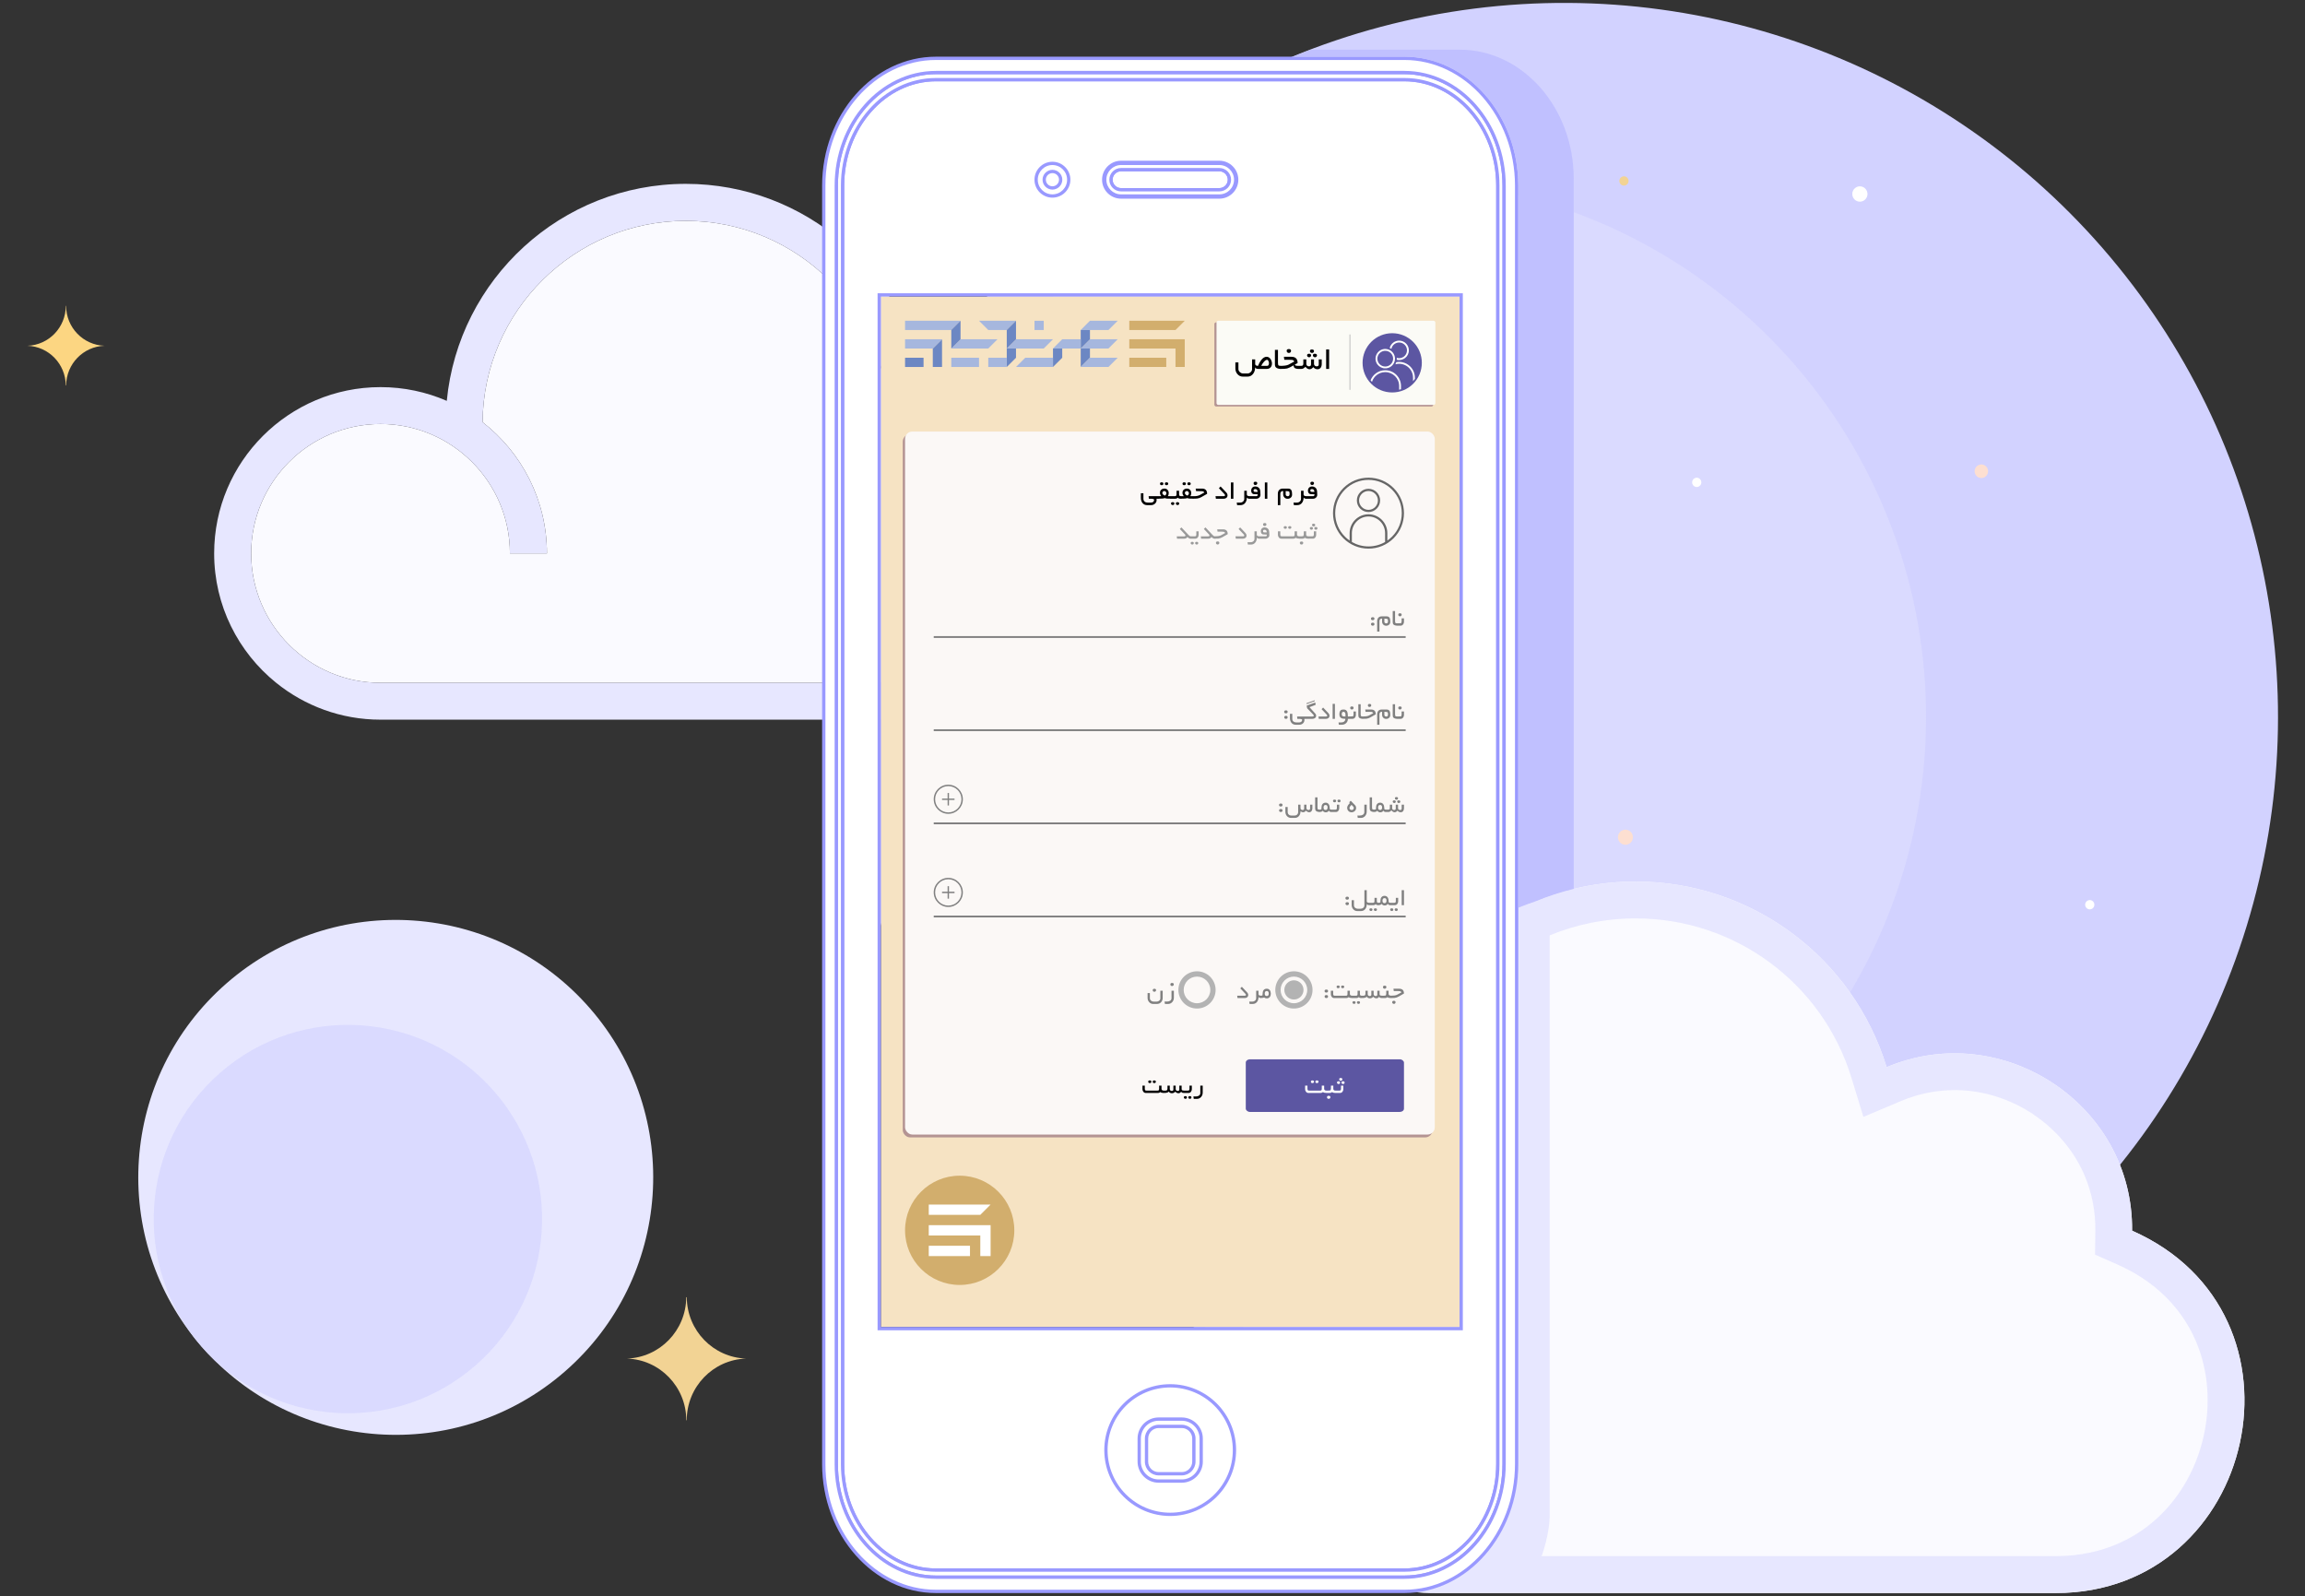 <?xml version="1.0" encoding="UTF-8"?>
<!DOCTYPE svg PUBLIC "-//W3C//DTD SVG 1.1//EN" "http://www.w3.org/Graphics/SVG/1.1/DTD/svg11.dtd">
<!-- Creator: CorelDRAW X7 -->
<svg xmlns="http://www.w3.org/2000/svg" xml:space="preserve" width="100%" height="100%" version="1.1" style="shape-rendering:geometricPrecision; text-rendering:geometricPrecision; image-rendering:optimizeQuality; fill-rule:evenodd; clip-rule:evenodd"
viewBox="0 0 331320 229460"
 xmlns:xlink="http://www.w3.org/1999/xlink">
 <rect x="0" y="0" width="331320" height="229460" fill="#333333" stroke="none"/>
 <defs>
  <style type="text/css">
   <![CDATA[
    .str0 {stroke:#9999FF;stroke-width:762}
    .fil0 {fill:none}
    .fil11 {fill:none;fill-rule:nonzero}
    .fil28 {fill:#D2AE6D}
    .fil27 {fill:#A6B7DE}
    .fil26 {fill:#6C87C3}
    .fil12 {fill:black}
    .fil20 {fill:#5C56A2}
    .fil23 {fill:#666666}
    .fil21 {fill:gray}
    .fil19 {fill:#B3B3B3}
    .fil8 {fill:#B49493}
    .fil30 {fill:#C0C0FF}
    .fil1 {fill:#D2D2FF}
    .fil2 {fill:#DADAFF}
    .fil3 {fill:#E7E7FF}
    .fil7 {fill:#F6E3C3}
    .fil6 {fill:#FAFAFF}
    .fil15 {fill:#FBF8F6}
    .fil14 {fill:#FBFBF6}
    .fil22 {fill:white}
    .fil9 {fill:white}
    .fil29 {fill:#FDDFD1;fill-rule:nonzero}
    .fil13 {fill:black;fill-rule:nonzero}
    .fil16 {fill:black;fill-rule:nonzero}
    .fil17 {fill:gray;fill-rule:nonzero}
    .fil24 {fill:#999999;fill-rule:nonzero}
    .fil10 {fill:#9999FF;fill-rule:nonzero}
    .fil18 {fill:#B3B3B3;fill-rule:nonzero}
    .fil4 {fill:#F2D394;fill-rule:nonzero}
    .fil5 {fill:#FAFAFF;fill-rule:nonzero}
    .fil31 {fill:#FCD682;fill-rule:nonzero}
    .fil25 {fill:white;fill-rule:nonzero}
   ]]>
  </style>
 </defs>
 <g id="Layer_x0020_1">
  <g id="_1529497723616">
   <rect class="fil0" width="331320" height="229460"/>
   <g>
    <circle class="fil1" transform="matrix(0.79 -0.688 -0.688 -0.79 224821 103041)" r="97958"/>
    <circle class="fil2" transform="matrix(0.595 -0.518 -0.518 -0.595 199572 103041)" r="97958"/>
    <g>
     <circle class="fil3" transform="matrix(0.285 -0.248 -0.248 -0.285 56884.4 169235)" r="97958"/>
     <circle class="fil2" transform="matrix(0.215 -0.187 -0.187 -0.215 50005 175226)" r="97958"/>
    </g>
    <path class="fil4" d="M90121 195277c4711,-157 8488,-4026 8520,-8815l75 0c31,4789 3806,8658 8520,8815 -4732,158 -8524,4057 -8526,8873l-63 0c-3,-4816 -3796,-8715 -8526,-8873z"/>
    <path class="fil5" d="M306464 176896c27029,11916 17933,52084 -10956,52084l-60382 0 -28736 0c-18466,0 -33437,-14975 -33437,-33440 0,-14998 10016,-28190 24457,-32208 583,-20387 17303,-36624 37706,-36624 16581,0 31227,10847 36068,26688 16606,-7017 35483,5374 35280,23500z"/>
    <path class="fil3" d="M306464 176896c27029,11916 17933,52084 -10956,52084l-89118 0c-18466,0 -33437,-14975 -33437,-33440 0,-14998 10016,-28190 24457,-32208 583,-20387 17303,-36624 37706,-36624 16581,0 31227,10847 36068,26688 16606,-7017 35483,5374 35280,23500zm9899 17859c-1652,-5342 -5545,-10151 -12032,-13011l-3189 -1406 40 -3483c31,-2824 -520,-5468 -1521,-7841 -1533,-3627 -4162,-6677 -7418,-8847l7 -10c-3260,-2167 -7104,-3426 -11061,-3470 -2631,-28 -5330,469 -7954,1577l-5390 2277 -1715 -5612c-2077,-6798 -6272,-12535 -11730,-16574 -5434,-4019 -12144,-6344 -19284,-6344 -8782,0 -16762,3485 -22600,9155 -5851,5684 -9574,13557 -9824,22311l-112 3903 -3762 1048c-6077,1689 -11224,5309 -14846,10081 -3614,4758 -5716,10696 -5716,17031 0,7769 3150,14805 8240,19896 5091,5091 12125,8241 19894,8241l89118 0c7002,0 12529,-2886 16238,-7177 2524,-2920 4247,-6511 5056,-10307 807,-3793 697,-7760 -439,-11438z"/>
    <path class="fil6" d="M78615 79544c0,-7660 -3625,-14491 -9252,-18867 146,-15982 13202,-28933 29217,-28933 16108,0 29218,13097 29218,29201l1318 0 4000 0c10258,0 18596,8354 18596,18599 0,10245 -8338,18598 -18596,18598l-78417 0c-10258,0 -18596,-8353 -18596,-18598 0,-10245 8338,-18599 18596,-18599 10259,0 18597,8354 18597,18599l5319 0z"/>
    <path class="fil3" d="M133115 55644c13189,0 23916,10723 23916,23900 0,13176 -10727,23899 -23916,23899l-78416 0c-5677,0 -10899,-1987 -15005,-5301 -5432,-4386 -8911,-11094 -8911,-18598 0,-13177 10727,-23900 23916,-23900 3382,0 6601,705 9521,1975 1678,-17481 16446,-31193 34360,-31193 17236,0 31570,12690 34130,29218l405 0zm-5317 5302c0,-16105 -13110,-29202 -29218,-29202 -16015,0 -29071,12951 -29217,28933 5627,4376 9252,11207 9252,18867l-5319 0c0,-10245 -8339,-18598 -18597,-18598 -10258,0 -18597,8353 -18597,18598 0,10245 8339,18598 18597,18598l78416 0c10259,0 18597,-8353 18597,-18598 0,-10245 -8338,-18598 -18597,-18598l-3999 0 -1318 0z"/>
    <path class="fil3" d="M215512 178082l0 27306 0 5053c0,5090 -5297,10694 -8256,14052 -46,52 -91,103 -138,154l14005 0c669,-970 1616,-4590 1616,-6520l0 -12527 0 -29691 0 -46947c-2521,666 -4939,1587 -7227,2733l0 46387z"/>
    <g>
     <polygon class="fil7" points="126616,42623 126616,190735 209792,190735 209792,42623 "/>
     <rect class="fil8" x="174555" y="46335" width="31455" height="12093" rx="249" ry="249"/>
     <rect class="fil8" x="129761" y="62438" width="76143" height="101047" rx="1043" ry="1043"/>
     <g>
      <path class="fil9" d="M121108 210441l0 -183755c0,-8378 6045,-15237 13430,-15237l67332 0c7385,0 13430,6859 13430,15237l0 183755c0,8379 -6045,15238 -13430,15238l-67332 0c-7385,0 -13430,-6859 -13430,-15238zm5271 -168055l83650 0 0 148585 -83650 0 0 -148585z"/>
      <path class="fil10" d="M120872 210441l0 -183755c0,-4247 1536,-8113 4005,-10916 2478,-2812 5900,-4558 9662,-4558l67331 0c3762,0 7184,1746 9661,4558 2470,2803 4005,6669 4005,10916l0 183755c0,4248 -1535,8113 -4005,10917 -2477,2812 -5899,4558 -9661,4558l-67331 0c-3762,0 -7184,-1746 -9662,-4558 -2469,-2804 -4005,-6669 -4005,-10917zm474 -183755l0 183755c0,4130 1491,7887 3886,10606 2389,2711 5686,4395 9307,4395l67331 0c3621,0 6918,-1684 9306,-4395 2396,-2719 3887,-6476 3887,-10606l0 -183755c0,-4130 -1491,-7886 -3887,-10606 -2388,-2710 -5685,-4394 -9306,-4394l-67331 0c-3621,0 -6918,1684 -9307,4394 -2395,2720 -3886,6476 -3886,10606zm5034 15464l83886 0 0 149058 -84123 0 0 -149058 237 0zm83412 474l-83175 0 0 148110 83175 0 0 -148110z"/>
      <path class="fil9" d="M201870 225679c7385,0 13430,-6859 13430,-15238l0 -183755c0,-8378 -6045,-15237 -13430,-15237l-67332 0c-7385,0 -13430,6859 -13430,15237l0 183755c0,8379 6045,15238 13430,15238l67332 0zm-81662 -15238l0 -183755c0,-8942 6449,-16259 14330,-16259l67332 0c7882,0 14330,7317 14330,16259l0 183755c0,8943 -6448,16259 -14330,16259l-67332 0c-7881,0 -14330,-7316 -14330,-16259z"/>
      <path class="fil10" d="M201870 225442c3621,0 6918,-1684 9306,-4395 2396,-2719 3887,-6476 3887,-10606l0 -183755c0,-4130 -1491,-7886 -3887,-10606 -2388,-2710 -5685,-4394 -9306,-4394l-67331 0c-3621,0 -6918,1684 -9307,4394 -2395,2720 -3886,6476 -3886,10606l0 183755c0,4130 1491,7887 3886,10606 2389,2711 5686,4395 9307,4395l67331 0zm9661 -4084c-2477,2812 -5899,4558 -9661,4558l-67331 0c-3762,0 -7184,-1746 -9662,-4558 -2469,-2804 -4005,-6669 -4005,-10917l0 -183755c0,-4247 1536,-8113 4005,-10916 2478,-2812 5900,-4558 9662,-4558l67331 0c3762,0 7184,1746 9661,4558 2470,2803 4005,6669 4005,10916l0 183755c0,4248 -1535,8113 -4005,10917zm-91560 -10917l0 -183755c0,-4527 1635,-8649 4269,-11637 2641,-2996 6288,-4858 10299,-4858l67331 0c4010,0 7657,1862 10298,4858 2633,2988 4268,7110 4268,11637l0 183755c0,4528 -1635,8653 -4268,11638 -2641,2996 -6288,4858 -10298,4858l-67331 0c-4012,0 -7659,-1862 -10300,-4858 -2633,-2985 -4268,-7110 -4268,-11638zm474 -183755l0 183755c0,4412 1590,8425 4149,11327 2552,2896 6074,4695 9945,4695l67331 0c3870,0 7392,-1799 9943,-4695 2559,-2902 4150,-6915 4150,-11327l0 -183755c0,-4411 -1591,-8423 -4150,-11327 -2551,-2896 -6073,-4694 -9943,-4694l-67331 0c-3870,0 -7392,1798 -9943,4694 -2561,2905 -4151,6916 -4151,11327z"/>
      <path class="fil9" d="M201870 226700c7882,0 14330,-7316 14330,-16259l0 -183755c0,-8942 -6448,-16259 -14330,-16259l-67332 0c-7881,0 -14330,7317 -14330,16259l0 183755c0,8943 6449,16259 14330,16259l67332 0zm-83462 -16258l0 -183756c0,-10066 7258,-18301 16130,-18301l67332 0c8872,0 16131,8235 16131,18301l0 183756c0,10066 -7259,18301 -16131,18301l-67332 0c-8872,0 -16130,-8235 -16130,-18301z"/>
      <path class="fil10" d="M201870 226463c3870,0 7392,-1799 9943,-4695 2559,-2902 4150,-6915 4150,-11327l0 -183755c0,-4411 -1591,-8423 -4150,-11327 -2551,-2896 -6073,-4694 -9943,-4694l-67331 0c-3870,0 -7392,1798 -9943,4694 -2561,2905 -4151,6916 -4151,11327l0 183755c0,4412 1590,8425 4149,11327 2552,2896 6074,4695 9945,4695l67331 0zm10298 -4384c-2641,2996 -6288,4858 -10298,4858l-67331 0c-4012,0 -7659,-1862 -10300,-4858 -2633,-2985 -4268,-7110 -4268,-11638l0 -183755c0,-4527 1635,-8649 4269,-11637 2641,-2996 6288,-4858 10299,-4858l67331 0c4010,0 7657,1862 10298,4858 2633,2988 4268,7110 4268,11637l0 183755c0,4528 -1635,8653 -4268,11638zm-93997 -11638l0 -183755c0,-5090 1838,-9723 4797,-13081 2967,-3365 7066,-5457 11571,-5457l67331 0c4505,0 8604,2092 11570,5457 2960,3358 4798,7991 4798,13081l0 183755c0,5091 -1838,9724 -4798,13081 -2966,3366 -7064,5458 -11570,5458l-67331 0c-4507,0 -8604,-2092 -11571,-5458 -2959,-3357 -4797,-7990 -4797,-13081zm474 -183755l0 183755c0,4974 1793,9496 4678,12771 2878,3265 6850,5294 11216,5294l67331 0c4366,0 8338,-2029 11215,-5294 2886,-3275 4679,-7797 4679,-12771l0 -183755c0,-4973 -1793,-9495 -4679,-12770 -2879,-3265 -6851,-5295 -11215,-5295l-67331 0c-4365,0 -8337,2030 -11216,5295 -2885,3275 -4678,7797 -4678,12770z"/>
      <path class="fil9" d="M168204 199194c5101,0 9237,4136 9237,9238 0,5101 -4136,9237 -9237,9237 -5101,0 -9237,-4136 -9237,-9237 0,-5102 4136,-9238 9237,-9238z"/>
      <path class="fil10" d="M168204 198958c2615,0 4986,1061 6699,2775 1713,1715 2775,4085 2775,6699 0,2615 -1062,4986 -2775,6699 -1716,1713 -4086,2774 -6699,2774 -2614,0 -4984,-1061 -6698,-2774 -1714,-1716 -2776,-4086 -2776,-6699 0,-2614 1062,-4984 2775,-6698 1715,-1715 4085,-2776 6699,-2776zm6364 3109c-1626,-1627 -3878,-2636 -6364,-2636 -2485,0 -4738,1009 -6365,2634 -1626,1629 -2636,3882 -2636,6367 0,2484 1010,4737 2634,6364 1629,1627 3882,2636 6367,2636 2486,0 4737,-1008 6364,-2634 1627,-1628 2636,-3880 2636,-6366 0,-2487 -1009,-4738 -2636,-6365z"/>
      <path class="fil9" d="M169866 203978c1537,0 2792,1255 2792,2792l0 3323c0,1538 -1255,2792 -2792,2792l-3323 0c-1538,0 -2792,-1254 -2792,-2792l0 -3323c0,-1537 1254,-2792 2792,-2792l3323 0zm0 1051l-3323 0c-958,0 -1742,783 -1742,1741l0 3323c0,958 784,1742 1742,1742l3323 0c958,0 1741,-784 1741,-1742l0 -3323c0,-958 -783,-1741 -1741,-1741z"/>
      <path class="fil10" d="M169866 203742c832,0 1592,343 2138,889 547,547 891,1308 891,2139l0 3323c0,831 -344,1592 -890,2138 -547,547 -1307,890 -2139,890l-3323 0c-832,0 -1593,-343 -2139,-889 -547,-547 -890,-1308 -890,-2139l0 -3323c0,-831 343,-1592 889,-2138 547,-547 1308,-890 2140,-890l3323 0zm1805 1222c-460,-462 -1101,-749 -1805,-749l-3323 0c-704,0 -1345,287 -1806,749 -463,462 -750,1103 -750,1806l0 3323c0,704 287,1344 749,1805 462,463 1103,750 1807,750l3323 0c704,0 1345,-287 1805,-749 463,-462 750,-1102 750,-1806l0 -3323c0,-703 -287,-1344 -750,-1806zm-1805 301l-3323 0c-415,0 -793,170 -1062,441 -273,274 -442,651 -442,1064l0 3323c0,414 168,793 439,1064 274,271 651,441 1065,441l3323 0c413,0 791,-170 1063,-442 271,-270 441,-649 441,-1063l0 -3323c0,-413 -170,-790 -442,-1063 -270,-272 -647,-442 -1062,-442zm-3323 -473l3323 0c542,0 1038,225 1395,582 359,357 583,853 583,1396l0 3323c0,542 -225,1038 -581,1396 -357,359 -854,583 -1397,583l-3323 0c-544,0 -1040,-224 -1398,-582 -355,-359 -580,-855 -580,-1397l0 -3323c0,-543 224,-1039 582,-1397 356,-356 853,-581 1396,-581z"/>
      <g>
       <path class="fil9" d="M175274 23485l-14139 0c-1290,0 -2343,1054 -2343,2343l0 3c0,1289 1053,2343 2343,2343l14139 0c1289,0 2343,-1054 2343,-2343l0 -3c0,-1289 -1054,-2343 -2343,-2343z"/>
       <path id="1" class="fil11 str0" d="M175274 23485l-14139 0c-1290,0 -2343,1054 -2343,2343l0 3c0,1289 1053,2343 2343,2343l14139 0c1289,0 2343,-1054 2343,-2343l0 -3c0,-1289 -1054,-2343 -2343,-2343z"/>
      </g>
      <g>
       <g>
        <path class="fil12" d="M175273 24385l-14138 0c-795,0 -1444,649 -1444,1444l0 0c0,795 649,1444 1444,1444l14138 0c795,0 1444,-649 1444,-1444l0 0c0,-795 -649,-1444 -1444,-1444z"/>
        <path id="1" class="fil13" d="M161135 24621l0 -472 14138 0 0 472 -14138 0zm-1680 1208l0 0 2 -85 6 -86 11 -84 15 -83 19 -82 22 -78 27 -79 30 -76 34 -75 37 -72 41 -70 43 -69 49 -67 48 -61 53 -61 56 -59 59 -56 61 -53 61 -48 67 -49 69 -43 70 -41 72 -37 75 -34 76 -30 79 -27 78 -22 82 -19 83 -15 84 -11 86 -6 85 -2 0 472 -63 2 -60 4 -60 9 -59 9 -58 15 -58 16 -55 19 -56 22 -53 24 -52 27 -52 29 -47 31 -47 33 -47 38 -45 37 -41 40 -40 41 -37 45 -38 47 -33 47 -31 47 -29 52 -27 52 -24 53 -22 56 -19 55 -16 58 -15 58 -9 59 -9 60 -4 60 -2 63 0 0 -472 0zm236 0l0 0 0 0 0 0 236 0 -236 0zm1444 1680l0 0 -85 -2 -86 -6 -84 -11 -83 -15 -82 -19 -78 -22 -79 -27 -76 -30 -75 -34 -72 -37 -70 -41 -69 -43 -67 -49 -61 -48 -61 -53 -59 -56 -56 -59 -53 -61 -48 -61 -49 -67 -43 -69 -41 -70 -37 -72 -34 -75 -30 -76 -27 -79 -22 -78 -19 -82 -15 -83 -11 -84 -6 -86 -2 -85 472 0 2 63 4 60 9 60 9 59 15 58 16 58 19 55 22 56 24 53 27 52 29 52 31 47 33 47 38 47 37 45 40 41 41 40 45 37 47 38 47 33 47 31 52 29 52 27 53 24 56 22 55 19 58 16 58 15 59 9 60 9 60 4 63 2 0 0 0 472zm14138 -472l0 472 -14138 0 0 -472 14138 0zm1680 -1208l0 0 -2 85 -6 86 -11 84 -15 83 -19 82 -22 78 -27 79 -30 76 -34 75 -37 72 -41 70 -43 69 -49 67 -48 61 -53 61 -56 59 -59 56 -61 53 -61 48 -67 49 -69 43 -70 41 -72 37 -75 34 -76 30 -79 27 -78 22 -82 19 -83 15 -84 11 -86 6 -85 2 0 -472 63 -2 60 -4 60 -9 59 -9 58 -15 58 -16 55 -19 56 -22 53 -24 52 -27 52 -29 47 -31 47 -33 47 -38 45 -37 41 -40 40 -41 37 -45 38 -47 33 -47 31 -47 29 -52 27 -52 24 -53 22 -56 19 -55 16 -58 15 -58 9 -59 9 -60 4 -60 2 -63 0 0 472 0zm-236 0l0 0 0 0 0 0 -236 0 236 0zm-1444 -1680l0 0 85 2 86 6 84 11 83 15 82 19 78 22 79 27 76 30 75 34 72 37 70 41 69 43 67 49 61 48 61 53 59 56 56 59 53 61 48 61 49 67 43 69 41 70 37 72 34 75 30 76 27 79 22 78 19 82 15 83 11 84 6 86 2 85 -472 0 -2 -63 -4 -60 -9 -60 -9 -59 -15 -58 -16 -58 -19 -55 -22 -56 -24 -53 -27 -52 -29 -52 -31 -47 -33 -47 -38 -47 -37 -45 -40 -41 -41 -40 -45 -37 -47 -38 -47 -33 -47 -31 -52 -29 -52 -27 -53 -24 -56 -22 -55 -19 -58 -16 -58 -15 -59 -9 -60 -9 -60 -4 -63 -2 0 0 0 -472z"/>
       </g>
      </g>
      <path class="fil9" d="M151276 23485c-1295,0 -2345,1050 -2345,2345 0,1294 1050,2344 2345,2344 1295,0 2345,-1050 2345,-2344 0,-1295 -1050,-2345 -2345,-2345z"/>
      <path class="fil10" d="M151276 23722c-583,0 -1112,237 -1491,616 -380,380 -617,909 -617,1492 0,581 237,1110 617,1490 381,381 910,617 1491,617 583,0 1112,-238 1491,-617 379,-379 617,-907 617,-1490 0,-582 -237,-1111 -617,-1491 -380,-380 -909,-617 -1491,-617zm-1825 284c469,-468 1115,-758 1825,-758 712,0 1358,290 1825,757 466,465 757,1113 757,1825 0,710 -291,1356 -757,1823 -468,467 -1114,758 -1825,758 -712,0 -1359,-291 -1825,-756 -467,-468 -756,-1114 -756,-1825 0,-711 289,-1357 756,-1824z"/>
      <path class="fil9" d="M151276 24645c-654,0 -1184,531 -1184,1185 0,654 530,1184 1184,1184 654,0 1184,-530 1184,-1184 0,-654 -530,-1185 -1184,-1185z"/>
      <path class="fil10" d="M151276 24882c-263,0 -501,107 -670,277 -171,169 -277,407 -277,671 0,260 106,498 277,669 169,171 407,278 670,278 261,0 499,-107 670,-278 171,-171 277,-409 277,-669 0,-264 -106,-502 -276,-670 -172,-171 -410,-278 -671,-278zm-1004 -55c257,-257 615,-418 1004,-418 391,0 747,160 1004,417 255,255 417,613 417,1004 0,390 -160,747 -417,1004 -257,256 -613,417 -1004,417 -391,0 -749,-162 -1004,-419 -256,-255 -417,-612 -417,-1002 0,-390 162,-748 417,-1003z"/>
      <path class="fil9" d="M161136 24385c-795,0 -1444,650 -1444,1444 0,795 649,1444 1444,1444l14137 0c795,0 1444,-649 1444,-1444 0,-794 -649,-1444 -1444,-1444l-14137 0z"/>
      <path class="fil10" d="M161136 24622c-331,0 -635,135 -854,354 -218,218 -354,522 -354,854 0,331 136,634 354,852 219,219 523,354 854,354l14136 0c332,0 636,-135 854,-354 219,-218 354,-521 354,-852 0,-332 -137,-636 -355,-854 -218,-219 -521,-354 -853,-354l-14136 0zm-1188 20c304,-304 726,-494 1188,-494l14136 0c462,0 883,190 1187,494 304,303 495,726 495,1188 0,461 -190,883 -493,1186 -304,304 -727,494 -1189,494l-14136 0c-462,0 -884,-190 -1188,-494 -304,-303 -493,-725 -493,-1186 0,-462 189,-885 493,-1188z"/>
      <path class="fil9" d="M158791 25830c0,1290 1054,2344 2344,2344l14138 0c1290,0 2344,-1054 2344,-2345 0,-1289 -1054,-2344 -2344,-2344l-14138 0c-1290,0 -2344,1055 -2344,2345zm16482 1443l-14137 0c-795,0 -1444,-649 -1444,-1444 0,-794 649,-1444 1444,-1444l14137 0c795,0 1444,650 1444,1444 0,795 -649,1444 -1444,1444z"/>
      <path class="fil10" d="M159027 25830c0,579 238,1107 618,1488 381,380 911,619 1490,619l14137 0c579,0 1110,-238 1490,-618 380,-380 618,-910 618,-1489 0,-579 -238,-1110 -618,-1490 -380,-380 -911,-618 -1490,-618l-14137 0c-579,0 -1109,238 -1490,618 -380,380 -618,911 -618,1490zm284 1822c-467,-467 -758,-1113 -758,-1822 0,-710 291,-1357 758,-1824 467,-467 1115,-758 1824,-758l14137 0c710,0 1357,291 1824,758 467,467 758,1114 758,1824 0,709 -291,1356 -758,1823 -467,467 -1114,758 -1824,758l-14137 0c-709,0 -1358,-293 -1824,-759zm15961 -142l-14136 0c-462,0 -884,-190 -1188,-494 -304,-303 -493,-725 -493,-1186 0,-462 189,-885 493,-1188 304,-304 726,-494 1188,-494l14136 0c462,0 883,190 1187,494 304,303 495,726 495,1188 0,461 -190,883 -493,1186 -304,304 -727,494 -1189,494zm-14136 -474l14136 0c332,0 636,-135 854,-354 219,-218 354,-521 354,-852 0,-332 -137,-636 -355,-854 -218,-219 -521,-354 -853,-354l-14136 0c-331,0 -635,135 -854,354 -218,218 -354,522 -354,854 0,331 136,634 354,852 219,219 523,354 854,354z"/>
     </g>
     <rect class="fil14" x="174863" y="46106" width="31455" height="12093" rx="249" ry="249"/>
     <rect class="fil15" x="130093" y="62029" width="76143" height="101047" rx="1043" ry="1043"/>
     <path class="fil16" d="M166144 155485c0,57 -21,104 -62,141 -41,38 -92,56 -150,56 -159,0 -239,-66 -239,-197 0,-123 74,-185 220,-185 154,0 231,62 231,185zm-646 0c0,57 -21,104 -62,141 -42,38 -92,56 -149,56 -160,0 -240,-66 -240,-197 0,-123 73,-185 218,-185 156,0 233,62 233,185zm1827 1615c-266,0 -444,-43 -533,-130 -115,87 -223,130 -325,130l-1769 0c-140,0 -256,-57 -349,-172 -88,-107 -131,-232 -131,-375l0 -508 336 0 0 461c0,96 19,163 56,201 37,38 103,57 196,57l1562 0c94,0 158,-19 194,-57 35,-38 52,-105 52,-201l0 -461 341 0 0 461c0,172 123,258 370,258l0 336zm2912 0c-131,-3 -218,-11 -261,-24 -87,-24 -154,-75 -198,-155 -104,145 -233,217 -388,217 -157,0 -311,-74 -461,-221 -131,147 -294,221 -490,221 -181,0 -331,-79 -449,-236 -74,96 -198,157 -375,181 -78,11 -224,17 -437,17l0 -336 282 0c123,0 209,-16 258,-47 63,-41 95,-122 95,-244l0 -428 328 0 0 499c0,79 29,143 86,194 58,50 126,75 204,75 154,0 230,-70 230,-209l0 -559 329 0 0 496c0,78 29,144 88,196 56,51 123,76 203,76 158,0 236,-70 236,-209l0 -559 329 0 0 515c0,79 40,137 121,174 23,11 113,21 270,30l0 336zm1077 -547c0,146 -43,271 -129,377 -91,113 -208,170 -350,170l-717 0 0 -336 612 0c93,0 158,-19 194,-57 36,-38 54,-105 54,-201l0 -461 336 0 0 508zm-57 1189c0,57 -21,105 -63,143 -42,37 -92,56 -151,56 -62,0 -116,-17 -160,-50 -49,-38 -73,-88 -73,-149 0,-125 71,-187 213,-187 156,0 234,62 234,187zm-642 0c0,57 -21,105 -63,143 -42,37 -92,56 -151,56 -62,0 -116,-17 -160,-50 -49,-38 -73,-88 -73,-149 0,-125 71,-187 213,-187 156,0 234,62 234,187zm2262 -701c0,248 -77,460 -231,635 -160,181 -363,272 -608,272l-448 0 -54 -343 379 0c162,0 301,-39 417,-116 134,-90 201,-213 201,-368l0 -1076 344 0 0 996z"/>
     <path class="fil17" d="M193891 129094c0,148 -85,222 -254,222 -162,0 -243,-74 -243,-222 0,-137 87,-206 262,-206 156,0 235,69 235,206zm0 789c0,149 -86,224 -257,224 -67,0 -123,-20 -168,-61 -45,-42 -68,-95 -68,-163 0,-136 86,-204 260,-204 155,0 233,68 233,204zm2948 224c-181,0 -306,-53 -377,-159 0,281 -69,514 -207,700 -154,205 -368,307 -641,307l-519 0c-230,0 -424,-87 -580,-263 -151,-168 -226,-370 -226,-602l0 -702 329 0 0 739c0,144 55,263 164,358 104,90 230,134 376,134l435 0c145,0 268,-45 368,-136 106,-93 159,-212 159,-356l0 -2172 336 0 0 1581c0,154 128,232 383,235l0 336zm1382 0c-137,1 -240,-4 -309,-17 -53,-21 -110,-59 -169,-114 -107,88 -214,131 -319,131l-725 0 0 -336 620 0c93,0 158,-19 194,-57 36,-38 54,-105 54,-201l0 -461 336 0 0 461c0,111 26,184 79,218 40,26 119,40 239,40l0 336zm-299 640c0,57 -20,104 -61,141 -42,38 -91,56 -148,56 -64,0 -118,-17 -163,-52 -50,-38 -75,-86 -75,-145 0,-123 72,-185 216,-185 154,0 231,62 231,185zm-642 0c0,57 -20,104 -61,141 -42,38 -91,56 -148,56 -64,0 -118,-17 -163,-52 -50,-38 -75,-86 -75,-145 0,-123 72,-185 215,-185 155,0 232,62 232,185zm2612 -640c-111,0 -191,-10 -241,-30 -64,-27 -122,-82 -173,-164 -96,160 -250,240 -463,240 -79,0 -160,-24 -245,-71 -86,-47 -150,-104 -193,-169 -25,126 -195,191 -510,194l0 -336c186,0 296,-19 329,-56 17,-19 26,-105 26,-258 0,-204 48,-367 144,-488 106,-136 259,-204 458,-204 182,0 325,72 430,217 93,128 142,286 146,475 1,71 2,117 3,137 8,80 37,131 90,152 24,11 91,20 199,25l0 336zm-598 -660c0,-235 -94,-353 -283,-353 -196,0 -294,125 -294,375 0,232 98,348 294,348 189,0 283,-123 283,-370zm1679 113c0,146 -43,271 -129,377 -91,113 -208,170 -350,170l-717 0 0 -336 612 0c93,0 158,-19 194,-57 36,-38 54,-105 54,-201l0 -461 336 0 0 508zm-57 1189c0,57 -21,105 -63,143 -42,37 -92,56 -151,56 -62,0 -116,-17 -160,-50 -49,-38 -73,-88 -73,-149 0,-125 71,-187 213,-187 156,0 234,62 234,187zm-642 0c0,57 -21,105 -63,143 -42,37 -92,56 -151,56 -62,0 -116,-17 -160,-50 -49,-38 -73,-88 -73,-149 0,-125 71,-187 213,-187 156,0 234,62 234,187zm1532 -642l-328 0 0 -2152 328 0 0 2152zm-17459 -14404c0,148 -85,222 -254,222 -162,0 -243,-74 -243,-222 0,-137 87,-206 262,-206 156,0 235,69 235,206zm0 789c0,149 -86,224 -257,224 -67,0 -123,-20 -168,-61 -45,-42 -68,-95 -68,-163 0,-136 86,-204 260,-204 155,0 233,68 233,204zm4293 -315c0,157 -37,287 -110,392 -83,121 -198,181 -348,181 -152,0 -310,-76 -472,-229 -108,153 -240,229 -396,229 -121,0 -248,-45 -379,-135 0,267 -70,489 -213,664 -152,191 -359,285 -619,285l-512 0c-243,0 -443,-85 -601,-255 -153,-166 -229,-370 -229,-614l0 -698 328 0 0 713c0,156 52,282 155,378 99,94 228,140 385,140l436 0c157,0 284,-47 383,-142 98,-94 147,-220 147,-376l0 -1049 336 0 0 499c0,78 30,141 88,193 58,51 126,76 204,76 155,0 232,-70 232,-209l0 -559 329 0 0 496c0,77 28,142 86,194 56,52 125,78 204,78 158,0 237,-70 237,-209l0 -559 329 0 0 516zm1113 539c-284,0 -484,-55 -599,-164 -77,-71 -116,-188 -116,-349l0 -1589 336 0 0 1441c0,156 27,251 79,286 32,21 132,34 300,39l0 336zm1668 0c-111,0 -191,-10 -241,-30 -64,-27 -122,-82 -173,-164 -96,160 -250,240 -463,240 -79,0 -160,-24 -245,-71 -86,-47 -150,-104 -193,-169 -25,126 -195,191 -510,194l0 -336c186,0 296,-19 329,-56 17,-19 26,-105 26,-258 0,-204 48,-367 144,-488 106,-136 259,-204 458,-204 182,0 325,72 430,217 93,128 142,286 146,475 1,71 2,117 3,137 8,80 37,131 90,152 24,11 91,20 199,25l0 336zm-598 -660c0,-235 -94,-353 -283,-353 -196,0 -294,125 -294,375 0,232 98,348 294,348 189,0 283,-123 283,-370zm1874 -936c0,57 -21,105 -62,143 -42,39 -93,58 -151,58 -65,0 -120,-17 -165,-50 -49,-39 -73,-90 -73,-151 0,-123 73,-185 217,-185 156,0 234,62 234,185zm-642 0c0,57 -21,105 -62,143 -43,39 -93,58 -151,58 -65,0 -120,-17 -165,-50 -49,-39 -73,-90 -73,-151 0,-123 73,-185 217,-185 156,0 234,62 234,185zm447 1049c0,146 -43,271 -129,377 -91,113 -208,170 -350,170l-717 0 0 -336 612 0c93,0 158,-19 194,-57 36,-38 54,-105 54,-201l0 -460 336 0 0 507zm2423 -22c0,175 -66,320 -199,437 -129,114 -281,170 -458,170 -183,0 -333,-62 -451,-188 -117,-125 -176,-280 -176,-465 0,-191 128,-416 385,-671l-98 -107 226 -228 614 636c105,108 157,247 157,416zm-332 -21c0,-69 -18,-122 -55,-160l-270 -286c-199,192 -298,344 -298,456 0,87 32,158 96,214 65,55 141,83 229,83 88,0 160,-28 215,-86 55,-58 83,-132 83,-221zm1857 531c0,248 -77,460 -231,635 -160,181 -363,272 -608,272l-448 0 -54 -343 379 0c162,0 301,-39 417,-116 134,-90 201,-213 201,-368l0 -1076 344 0 0 996zm1143 59c-284,0 -484,-55 -599,-164 -77,-71 -116,-188 -116,-349l0 -1589 336 0 0 1441c0,156 27,251 79,286 32,21 132,34 300,39l0 336zm1668 0c-111,0 -191,-10 -241,-30 -64,-27 -122,-82 -173,-164 -96,160 -250,240 -463,240 -79,0 -160,-24 -245,-71 -86,-47 -150,-104 -193,-169 -25,126 -195,191 -510,194l0 -336c186,0 296,-19 329,-56 17,-19 26,-105 26,-258 0,-204 48,-367 144,-488 106,-136 259,-204 458,-204 182,0 325,72 430,217 93,128 142,286 146,475 1,71 2,117 3,137 8,80 37,131 90,152 24,11 91,20 199,25l0 336zm-598 -660c0,-235 -94,-353 -283,-353 -196,0 -294,125 -294,375 0,232 98,348 294,348 189,0 283,-123 283,-370zm2291 -1307c0,60 -21,109 -63,147 -43,39 -93,58 -151,58 -63,0 -117,-18 -163,-56 -49,-39 -74,-89 -74,-149 0,-120 71,-181 214,-181 158,0 237,61 237,181zm328 472c0,60 -21,109 -62,148 -42,39 -93,59 -153,59 -62,0 -117,-19 -164,-58 -48,-38 -72,-88 -72,-149 0,-119 71,-179 212,-179 160,0 239,60 239,179zm-649 0c0,57 -21,106 -63,146 -41,41 -91,61 -148,61 -63,0 -118,-19 -164,-58 -46,-38 -69,-88 -69,-149 0,-119 72,-179 214,-179 153,0 230,60 230,179zm1173 956c0,162 -38,294 -112,398 -83,117 -203,175 -358,175 -178,0 -332,-76 -463,-229 -129,153 -265,229 -409,229 -161,0 -314,-90 -456,-271 -151,158 -298,237 -442,237l-428 0 0 -336 405 0c156,0 233,-82 233,-246l0 -473 329 0 0 496c0,81 28,146 82,197 54,50 122,75 202,75 158,0 236,-70 236,-209l0 -559 329 0 0 496c0,79 28,144 84,196 55,51 124,76 204,76 157,0 235,-70 235,-209l0 -559 329 0 0 516zm-16722 -13865c0,148 -85,222 -254,222 -162,0 -243,-74 -243,-222 0,-137 87,-206 262,-206 156,0 235,69 235,206zm0 789c0,149 -86,224 -257,224 -67,0 -123,-20 -168,-61 -45,-42 -68,-95 -68,-163 0,-136 86,-204 260,-204 155,0 233,68 233,204zm2712 224l-311 0 15 164c0,195 -74,360 -221,493 -145,127 -316,191 -513,191l-517 0c-265,0 -473,-96 -625,-291 -138,-177 -207,-402 -207,-675l0 -601 337 0 0 730c0,160 56,285 168,376 103,84 237,125 400,125l432 0c119,0 218,-32 295,-95 82,-69 123,-162 123,-281 0,-72 -103,-116 -308,-132 -38,-4 -168,-6 -391,-6l-30 -334 1353 0 0 336zm1182 -2537l-1174 420 -15 -128 1179 -423 10 131zm201 2091c0,143 -55,255 -166,336 -98,73 -221,110 -367,110l-980 0 0 -336 981 0c128,0 192,-42 192,-127 0,-46 -20,-91 -62,-135l-893 -929 -64 -376 1241 -447 47 338 -884 334 862 954c62,69 93,162 93,278zm1923 7c0,135 -50,243 -152,325 -93,76 -208,114 -345,114l-1043 0 -46 -336 1070 0c125,0 187,-44 187,-132 0,-44 -18,-85 -54,-121l-757 -803 226 -229 755 802c106,111 159,237 159,380zm777 439l-328 0 0 -2152 328 0 0 2152zm2087 0l-222 0c0,246 -83,449 -248,609 -165,160 -370,239 -618,239l-433 0 -47 -336 424 0c159,0 292,-46 397,-138 106,-92 162,-217 168,-375 -277,0 -480,-38 -611,-114 -170,-99 -255,-277 -255,-535 0,-281 67,-477 203,-591 78,-67 211,-101 397,-101 267,0 446,111 537,332 52,130 81,354 86,674l222 0 0 336zm-568 -336l0 -319c0,-93 -22,-173 -67,-241 -51,-75 -121,-113 -210,-113 -107,0 -180,36 -217,108 -26,53 -39,139 -39,259 0,142 59,232 177,272 63,22 182,34 356,34zm1167 -1246c0,66 -23,122 -68,168 -45,46 -101,69 -165,69 -171,0 -256,-79 -256,-237 0,-133 81,-199 242,-199 165,0 247,66 247,199zm329 1035c0,144 -45,270 -135,377 -94,113 -211,170 -351,170l-550 0 0 -336c351,0 548,-7 587,-21 75,-27 112,-128 112,-302 0,-44 0,-109 -2,-198 -2,-88 -3,-154 -3,-197l342 0 0 507zm1067 547c-284,0 -484,-55 -599,-164 -77,-71 -116,-188 -116,-349l0 -1589 336 0 0 1441c0,156 27,251 79,286 32,21 132,34 300,39l0 336zm1142 -1942c0,63 -23,118 -68,164 -46,47 -101,70 -164,70 -169,0 -253,-78 -253,-234 0,-135 82,-202 244,-202 161,0 241,67 241,202zm648 1293l-769 438c-181,103 -370,168 -568,193 -98,12 -299,18 -602,18l0 -336c434,0 740,-42 920,-126 13,-7 94,-50 242,-128 92,-50 229,-126 411,-229 -44,-92 -116,-151 -217,-175 -43,-10 -142,-15 -296,-15l-588 0 -47 -333 829 0c457,0 685,231 685,693zm2087 97c0,170 -57,305 -171,407 -114,102 -256,153 -426,153 -173,0 -314,-60 -422,-177 -106,-114 -159,-259 -159,-434l0 -410c-38,-2 -61,-4 -69,-4 -87,0 -160,34 -220,102 -59,69 -89,147 -89,233l0 1530 -329 0 0 -1488c0,-215 57,-384 170,-507 117,-130 283,-195 497,-195l681 0c223,0 375,82 456,244 54,111 81,293 81,546zm-329 -71c0,-180 -18,-287 -54,-321 -40,-38 -196,-61 -466,-69l0 466c0,65 31,118 93,160 55,39 116,58 183,58 162,0 244,-98 244,-294zm1395 623c-284,0 -484,-55 -599,-164 -77,-71 -116,-188 -116,-349l0 -1589 336 0 0 1441c0,156 27,251 79,286 32,21 132,34 300,39l0 336zm573 -1582c0,66 -23,122 -68,168 -45,46 -101,69 -165,69 -171,0 -256,-79 -256,-237 0,-133 81,-199 242,-199 165,0 247,66 247,199zm329 1035c0,144 -45,270 -135,377 -94,113 -211,170 -351,170l-550 0 0 -336c351,0 548,-7 587,-21 75,-27 112,-128 112,-302 0,-44 0,-109 -2,-198 -2,-88 -3,-154 -3,-197l342 0 0 507zm-4247 -13857c0,148 -85,222 -254,222 -162,0 -243,-74 -243,-222 0,-137 87,-206 262,-206 156,0 235,69 235,206zm0 789c0,149 -86,224 -257,224 -67,0 -123,-20 -168,-61 -45,-42 -68,-95 -68,-163 0,-136 86,-204 260,-204 155,0 233,68 233,204zm2279 -328c0,170 -57,305 -171,407 -114,102 -256,153 -426,153 -173,0 -314,-60 -422,-177 -106,-114 -159,-259 -159,-434l0 -410c-38,-2 -61,-4 -69,-4 -87,0 -160,34 -220,102 -59,69 -89,147 -89,233l0 1530 -329 0 0 -1488c0,-215 57,-384 170,-507 117,-130 283,-195 497,-195l681 0c223,0 375,82 456,244 54,111 81,293 81,546zm-329 -71c0,-180 -18,-287 -54,-321 -40,-38 -196,-61 -466,-69l0 466c0,65 31,118 93,160 55,39 116,58 183,58 162,0 244,-98 244,-294zm1395 623c-284,0 -484,-55 -599,-164 -77,-71 -116,-188 -116,-349l0 -1589 336 0 0 1441c0,156 27,251 79,286 32,21 132,34 300,39l0 336zm573 -1582c0,66 -23,122 -68,168 -45,46 -101,69 -165,69 -171,0 -256,-79 -256,-237 0,-133 81,-199 242,-199 165,0 247,66 247,199zm329 1035c0,144 -45,270 -135,377 -94,113 -211,170 -351,170l-550 0 0 -336c351,0 548,-7 587,-21 75,-27 112,-128 112,-302 0,-44 0,-109 -2,-198 -2,-88 -3,-154 -3,-197l342 0 0 507zm-35634 52938c0,63 -22,117 -68,161 -45,45 -100,67 -164,67 -166,0 -249,-76 -249,-228 0,-133 80,-200 238,-200 163,0 243,67 243,200zm952 1079c0,263 -74,477 -224,644 -156,173 -363,259 -621,259l-517 0c-231,0 -424,-87 -581,-263 -152,-168 -228,-370 -228,-602l0 -702 329 0 0 739c0,142 55,260 166,356 106,91 231,136 376,136l433 0c146,0 271,-46 375,-138 104,-92 156,-210 156,-354l0 -1074 336 0 0 999zm1593 -1912c0,66 -22,122 -67,167 -44,46 -100,69 -165,69 -172,0 -257,-79 -257,-236 0,-136 82,-204 246,-204 162,0 243,68 243,204zm16 1909c0,246 -77,457 -232,633 -162,182 -365,273 -609,273l-445 0 -56 -343 378 0c162,0 302,-39 420,-116 133,-90 200,-213 200,-368l0 -1075 344 0 0 996zm10685 -381c0,135 -50,243 -152,325 -93,76 -208,114 -345,114l-1043 0 -46 -336 1070 0c125,0 187,-44 187,-132 0,-44 -18,-85 -54,-121l-757 -803 226 -229 755 802c106,111 159,237 159,380zm1844 439c-170,0 -290,-53 -361,-159 0,281 -70,514 -209,700 -153,205 -367,307 -641,307l-436 0 -54 -336 463 0c145,0 269,-45 372,-136 108,-94 163,-214 163,-356l0 -1075 336 0 0 484c0,151 122,230 367,235l0 336zm1402 -631c0,193 -48,351 -143,474 -105,135 -251,203 -439,203 -143,0 -269,-42 -378,-126 -108,47 -298,74 -569,80l0 -336c191,0 303,-19 335,-56 10,-12 17,-98 21,-258 11,-461 211,-692 601,-692 187,0 332,75 436,224 91,131 136,293 136,487zm-294 -20c0,-241 -96,-362 -288,-362 -196,0 -293,125 -293,375 0,232 97,348 293,348 192,0 288,-121 288,-361zm8521 -362c0,148 -85,222 -254,222 -162,0 -243,-74 -243,-222 0,-137 87,-206 262,-206 156,0 235,69 235,206zm0 789c0,149 -86,224 -257,224 -67,0 -123,-20 -168,-61 -45,-42 -68,-95 -68,-163 0,-136 86,-204 260,-204 155,0 233,68 233,204zm2328 -1391c0,57 -21,104 -62,141 -41,38 -92,56 -150,56 -159,0 -239,-66 -239,-197 0,-123 74,-185 220,-185 154,0 231,62 231,185zm-646 0c0,57 -21,104 -62,141 -42,38 -92,56 -149,56 -160,0 -240,-66 -240,-197 0,-123 73,-185 218,-185 156,0 233,62 233,185zm1827 1615c-266,0 -444,-43 -533,-130 -115,87 -223,130 -325,130l-1769 0c-140,0 -256,-57 -349,-172 -88,-107 -131,-232 -131,-375l0 -508 336 0 0 461c0,96 19,163 56,201 37,38 103,57 196,57l1562 0c94,0 158,-19 194,-57 35,-38 52,-105 52,-201l0 -461 341 0 0 461c0,172 123,258 370,258l0 336zm1390 0c-137,1 -240,-4 -309,-17 -53,-21 -110,-59 -169,-114 -107,88 -214,131 -319,131l-725 0 0 -336 620 0c93,0 158,-19 194,-57 36,-38 54,-105 54,-201l0 -461 336 0 0 461c0,111 26,184 79,218 40,26 119,40 239,40l0 336zm-299 640c0,57 -20,104 -61,141 -42,38 -91,56 -148,56 -64,0 -118,-17 -163,-52 -50,-38 -75,-86 -75,-145 0,-123 72,-185 216,-185 154,0 231,62 231,185zm-642 0c0,57 -20,104 -61,141 -42,38 -91,56 -148,56 -64,0 -118,-17 -163,-52 -50,-38 -75,-86 -75,-145 0,-123 72,-185 215,-185 155,0 232,62 232,185zm3842 -640c-131,-3 -218,-11 -261,-24 -87,-24 -154,-75 -198,-155 -104,145 -233,217 -388,217 -157,0 -311,-74 -461,-221 -131,147 -294,221 -490,221 -181,0 -331,-79 -449,-236 -74,96 -198,157 -375,181 -78,11 -224,17 -437,17l0 -336 282 0c123,0 209,-16 258,-47 63,-41 95,-122 95,-244l0 -428 328 0 0 499c0,79 29,143 86,194 58,50 126,75 204,75 154,0 230,-70 230,-209l0 -559 329 0 0 496c0,78 29,144 88,196 56,51 123,76 203,76 158,0 236,-70 236,-209l0 -559 329 0 0 515c0,79 40,137 121,174 23,11 113,21 270,30l0 336zm588 -1582c0,66 -23,122 -68,168 -45,46 -101,69 -165,69 -171,0 -256,-79 -256,-237 0,-133 81,-199 242,-199 165,0 247,66 247,199zm729 1582l-110 0c-211,0 -367,-43 -466,-130 -112,87 -220,130 -323,130l-552 0 0 -336c347,0 543,-9 587,-25 74,-26 112,-125 112,-298 0,-44 0,-110 0,-198 0,-88 0,-155 0,-198l336 0 0 461c0,165 139,251 416,258l0 336zm1798 -651l-768 439c-180,104 -369,168 -567,193 -99,13 -299,19 -602,19l0 -336c434,0 740,-42 919,-127 14,-6 95,-49 243,-127 92,-50 229,-126 411,-229 -44,-92 -116,-151 -217,-175 -43,-10 -142,-15 -296,-15l-588 0 -47 -333 828 0c456,0 684,230 684,691zm-1207 1252c0,65 -23,121 -67,167 -44,46 -98,69 -164,69 -72,0 -131,-20 -178,-60 -51,-43 -77,-99 -77,-170 0,-139 82,-210 244,-210 161,0 242,69 242,204z"/>
     <path class="fil18" d="M172057 139612c738,0 1407,301 1891,784 484,485 785,1156 785,1892 0,738 -301,1407 -784,1891 -485,484 -1154,785 -1892,785 -736,0 -1407,-301 -1891,-784 -484,-485 -785,-1154 -785,-1892 0,-736 301,-1407 784,-1891 485,-484 1156,-785 1892,-785zm1355 1322c-347,-345 -827,-560 -1355,-560 -528,0 -1008,215 -1354,559 -345,347 -560,827 -560,1355 0,528 215,1008 559,1354 347,345 827,560 1355,560 528,0 1008,-215 1354,-559 345,-347 560,-827 560,-1355 0,-528 -215,-1008 -559,-1354z"/>
     <path class="fil18" d="M185988 139612c738,0 1407,301 1891,784 484,485 785,1156 785,1892 0,738 -301,1407 -784,1891 -485,484 -1154,785 -1892,785 -736,0 -1407,-301 -1891,-784 -484,-485 -785,-1154 -785,-1892 0,-736 301,-1407 784,-1891 485,-484 1156,-785 1892,-785zm1355 1322c-347,-345 -827,-560 -1355,-560 -528,0 -1008,215 -1354,559 -345,347 -560,827 -560,1355 0,528 215,1008 559,1354 347,345 827,560 1355,560 528,0 1008,-215 1354,-559 345,-347 560,-827 560,-1355 0,-528 -215,-1008 -559,-1354z"/>
     <circle class="fil19" cx="185988" cy="142288" r="1379"/>
     <rect class="fil20" x="179067" y="152264" width="22739" height="7561" rx="589" ry="472"/>
     <rect class="fil21" x="134213" y="91434" width="67837" height="261"/>
     <rect class="fil21" x="134213" y="104825" width="67837" height="261"/>
     <rect class="fil21" x="134213" y="118216" width="67837" height="261"/>
     <rect class="fil21" x="134213" y="131607" width="67837" height="261"/>
     <path class="fil21" d="M136406 127377l-198 0 0 798 -798 0 0 198 798 0 0 798 198 0 0 -798 798 0 0 -198 -798 0 0 -798zm-99 -1197c-1155,0 -2094,939 -2094,2094 0,1155 939,2094 2094,2094 1155,0 2094,-939 2094,-2094 0,-1155 -939,-2094 -2094,-2094zm0 3986c-1045,0 -1892,-847 -1892,-1892 0,-1045 847,-1892 1892,-1892 1045,0 1892,847 1892,1892 0,1045 -847,1892 -1892,1892z"/>
     <path class="fil21" d="M136406 113986l-198 0 0 798 -798 0 0 198 798 0 0 798 198 0 0 -798 798 0 0 -198 -798 0 0 -798zm-99 -1197c-1155,0 -2094,939 -2094,2094 0,1155 939,2094 2094,2094 1155,0 2094,-939 2094,-2094 0,-1155 -939,-2094 -2094,-2094zm0 3986c-1045,0 -1892,-847 -1892,-1892 0,-1045 847,-1892 1892,-1892 1045,0 1892,847 1892,1892 0,1045 -847,1892 -1892,1892z"/>
     <g>
      <path class="fil20" d="M200114 47895c-1136,0 -2206,443 -3013,1245 -801,806 -1245,1876 -1245,3013 0,1136 443,2207 1245,3013 807,802 1877,1245 3013,1245 1137,0 2207,-443 3014,-1245 801,-806 1245,-1877 1245,-3013 0,-1137 -443,-2207 -1245,-3013 -807,-802 -1877,-1245 -3014,-1245z"/>
      <path class="fil22" d="M200246 51554c0,627 -509,1131 -1131,1131 -623,0 -1132,-509 -1132,-1131 0,-656 556,-1175 1217,-1127l169 28c500,113 878,561 878,1099l-1 0zm-792 -1354c-1155,-283 -2056,877 -1627,1896 179,424 533,712 981,821l160 28c825,85 1547,-561 1547,-1391 0,-651 -453,-1203 -1061,-1354l0 0z"/>
      <path class="fil22" d="M201378 55482c0,-1250 -1014,-2264 -2263,-2264 -958,0 -1778,599 -2108,1443 66,80 132,156 203,231 250,-815 1009,-1405 1905,-1405 1103,0 1999,891 1999,1995l0 538c89,-24 179,-48 264,-76l0 -462 0 0z"/>
      <path class="fil22" d="M200572 52365c1263,-359 2537,594 2537,1919l0 509c94,-108 184,-221 264,-334l0 -175c0,-1414 -1283,-2480 -2669,-2226 -38,109 -80,208 -132,307l0 0z"/>
      <path class="fil22" d="M200775 51714c877,217 1735,-448 1735,-1358 0,-769 -627,-1396 -1396,-1396 -655,0 -1207,453 -1358,1061 85,33 165,75 245,123 100,-519 562,-915 1113,-915 623,0 1127,504 1127,1127 0,768 -745,1306 -1466,1080l0 278z"/>
     </g>
     <rect class="fil19" x="193980" y="48071" width="113" height="7965"/>
     <path class="fil16" d="M182829 52257c0,238 -69,426 -207,565 -139,138 -327,207 -565,207l-1187 0c-249,0 -401,-77 -457,-231 0,355 -90,658 -272,911 -206,283 -479,425 -819,425l-670 0c-315,0 -576,-119 -783,-359 -198,-229 -297,-503 -297,-821l0 -861 438 0 0 963c0,164 73,311 219,440 141,127 294,190 459,190l608 0c172,0 326,-61 462,-185 142,-126 214,-275 214,-445l0 -1400 448 0 0 649c0,184 136,279 408,286 129,-330 281,-610 460,-838 244,-314 501,-471 768,-471 233,0 424,108 571,326 23,34 49,78 80,133 12,33 41,117 88,253 22,64 34,152 34,263zm-428 -69c0,-87 -24,-184 -72,-289 -57,-123 -121,-184 -194,-184 -143,0 -310,112 -498,335 -150,178 -266,358 -350,541l836 0c185,0 278,-134 278,-403zm1787 841c-370,0 -630,-71 -780,-214 -101,-92 -151,-244 -151,-455l0 -2069 438 0 0 1878c0,202 34,326 102,371 42,28 172,45 391,51l0 438zm1388 -2600c0,85 -29,157 -88,216 -58,59 -130,89 -215,89 -95,0 -173,-28 -235,-84 -62,-55 -94,-129 -94,-221 0,-172 105,-257 314,-257 212,0 318,85 318,257zm1096 2600c-412,-10 -639,-105 -683,-287 -19,-73 -38,-148 -56,-226 -421,250 -726,398 -914,445 -173,46 -515,68 -1026,68l0 -438c565,0 964,-55 1198,-165 49,-22 333,-176 852,-464 -57,-118 -151,-194 -282,-228 -53,-13 -183,-19 -387,-19l-766 0 -60 -433 1079 0c595,0 892,300 892,902l-406 223c0,123 186,184 559,184l0 438zm2202 -2562c0,78 -27,142 -82,192 -56,50 -121,75 -197,75 -81,0 -152,-24 -211,-73 -65,-51 -97,-116 -97,-194 0,-157 92,-236 278,-236 206,0 309,79 309,236zm428 615c0,78 -27,142 -81,193 -55,51 -121,76 -199,76 -82,0 -153,-24 -214,-75 -63,-50 -93,-115 -93,-194 0,-155 92,-233 275,-233 208,0 312,78 312,233zm-846 0c0,74 -28,137 -82,191 -53,52 -118,78 -192,78 -83,0 -154,-24 -214,-75 -60,-50 -90,-115 -90,-194 0,-155 93,-233 279,-233 199,0 299,78 299,233zm1528 1245c0,211 -49,383 -146,518 -108,152 -264,229 -466,229 -232,0 -433,-100 -603,-299 -168,199 -346,299 -532,299 -211,0 -409,-118 -595,-354 -196,206 -388,309 -576,309l-557 0 0 -438 527 0c204,0 305,-106 305,-319l0 -617 428 0 0 646c0,105 36,190 106,256 71,65 159,99 264,99 205,0 307,-92 307,-273l0 -728 428 0 0 646c0,103 36,188 109,255 73,66 162,100 267,100 204,0 306,-92 306,-273l0 -728 428 0 0 672zm1063 702l-428 0 0 -2803 428 0 0 2803z"/>
     <path class="fil23" d="M196707 68660c-1362,0 -2643,531 -3609,1491 -960,966 -1491,2247 -1491,3609 0,1361 531,2642 1491,3608 966,960 2247,1491 3609,1491 1361,0 2642,-531 3608,-1491 960,-966 1491,-2247 1491,-3608 0,-1362 -531,-2643 -1491,-3609 -966,-960 -2247,-1491 -3608,-1491zm1355 3269c0,746 -610,1356 -1355,1356 -746,0 -1356,-610 -1356,-1356 0,-745 610,-1355 1356,-1355 745,0 1355,610 1355,1355zm-3027 0c0,921 745,1672 1672,1672 920,0 1671,-751 1671,-1672 0,-920 -751,-1671 -1671,-1671 -927,0 -1672,751 -1672,1671zm1672 1994c-1497,0 -2711,1214 -2711,2711l0 1067c-237,-164 -463,-350 -672,-559 -904,-904 -1401,-2107 -1401,-3383 0,-1276 497,-2479 1401,-3383 903,-903 2106,-1400 3383,-1400 1276,0 2479,497 3382,1400 904,904 1401,2107 1401,3383 0,1276 -497,2479 -1401,3383 -209,209 -434,395 -672,559l0 -1067c0,-1497 -1214,-2711 -2710,-2711zm-2389 3981l0 -1270c0,-1322 1073,-2395 2389,-2395 1315,0 2388,1073 2388,2395l0 1270c-717,412 -1536,638 -2388,638 -853,0 -1672,-226 -2389,-638z"/>
     <path class="fil24" d="M171256 77428l-153 0c-126,0 -268,-77 -425,-231 -101,154 -249,231 -446,231l-1042 0 -46 -336 1068 0c123,0 184,-42 184,-127 0,-47 -18,-89 -52,-125l-755 -805 227 -228 1010 1071c88,93 148,149 181,167 56,31 139,47 249,47l0 336zm1037 -547c0,146 -43,271 -129,377 -91,113 -208,170 -350,170l-717 0 0 -336 612 0c93,0 158,-19 194,-57 36,-38 54,-105 54,-201l0 -461 336 0 0 508zm-57 1189c0,57 -21,105 -63,143 -42,37 -92,56 -151,56 -62,0 -116,-17 -160,-50 -49,-38 -73,-88 -73,-149 0,-125 71,-187 213,-187 156,0 234,62 234,187zm-642 0c0,57 -21,105 -63,143 -42,37 -92,56 -151,56 -62,0 -116,-17 -160,-50 -49,-38 -73,-88 -73,-149 0,-125 71,-187 213,-187 156,0 234,62 234,187zm3117 -642l-153 0c-126,0 -268,-77 -425,-231 -101,154 -249,231 -446,231l-1042 0 -46 -336 1068 0c123,0 184,-42 184,-127 0,-47 -18,-89 -52,-125l-755 -805 227 -228 1010 1071c88,93 148,149 181,167 56,31 139,47 249,47l0 336zm1763 -651l-768 439c-180,104 -369,168 -567,193 -99,13 -299,19 -602,19l0 -336c434,0 740,-42 919,-127 14,-6 95,-49 243,-127 92,-50 229,-126 411,-229 -44,-92 -116,-151 -217,-175 -43,-10 -142,-15 -296,-15l-588 0 -47 -333 828 0c456,0 684,230 684,691zm-1207 1252c0,65 -23,121 -67,167 -44,46 -98,69 -164,69 -72,0 -131,-20 -178,-60 -51,-43 -77,-99 -77,-170 0,-139 82,-210 244,-210 161,0 242,69 242,204zm3907 -1040c0,135 -50,243 -152,325 -93,76 -208,114 -345,114l-1043 0 -46 -336 1070 0c125,0 187,-44 187,-132 0,-44 -18,-85 -54,-121l-757 -803 226 -229 755 802c106,111 159,237 159,380zm1844 439c-170,0 -290,-53 -361,-159 0,281 -70,514 -209,700 -153,205 -367,307 -641,307l-436 0 -54 -336 463 0c145,0 269,-45 372,-136 108,-94 163,-214 163,-356l0 -1075 336 0 0 484c0,151 122,230 367,235l0 336zm1016 -2048c0,64 -23,119 -69,164 -47,46 -102,69 -167,69 -164,0 -246,-78 -246,-233 0,-133 79,-199 237,-199 163,0 245,66 245,199zm424 1518c8,144 -45,270 -158,377 -111,102 -239,153 -385,153l-1009 0 0 -336 1012 0c123,0 185,-83 185,-249 -175,-1 -372,-12 -593,-32 -186,-68 -279,-221 -279,-458 0,-163 51,-295 154,-395 102,-100 235,-151 398,-151 134,0 255,36 367,107 178,112 274,300 288,564l20 420zm-374 -372c-9,-250 -114,-375 -316,-375 -149,0 -223,60 -223,180 0,96 28,156 84,178 23,10 93,16 209,17l246 0zm3534 -713c0,57 -21,104 -62,141 -41,38 -92,56 -150,56 -159,0 -239,-66 -239,-197 0,-123 74,-185 220,-185 154,0 231,62 231,185zm-646 0c0,57 -21,104 -62,141 -42,38 -92,56 -149,56 -160,0 -240,-66 -240,-197 0,-123 73,-185 218,-185 156,0 233,62 233,185zm1827 1615c-266,0 -444,-43 -533,-130 -115,87 -223,130 -325,130l-1769 0c-140,0 -256,-57 -349,-172 -88,-107 -131,-232 -131,-375l0 -508 336 0 0 461c0,96 19,163 56,201 37,38 103,57 196,57l1562 0c94,0 158,-19 194,-57 35,-38 52,-105 52,-201l0 -461 341 0 0 461c0,172 123,258 370,258l0 336zm1319 0l-104 0c-190,0 -336,-43 -435,-130 -112,87 -219,130 -321,130l-552 0 0 -336c347,0 543,-9 587,-25 74,-26 112,-126 112,-300 0,-44 0,-109 0,-197 0,-88 0,-154 0,-197l340 0 0 461c0,110 38,182 112,218 45,22 132,35 261,40l0 336zm-793 608c0,66 -23,121 -68,166 -44,45 -100,67 -165,67 -169,0 -253,-78 -253,-233 0,-133 81,-199 241,-199 163,0 245,66 245,199zm1721 -2573c0,60 -21,110 -63,149 -43,39 -94,58 -153,58 -65,0 -120,-18 -165,-54 -49,-39 -74,-90 -74,-153 0,-124 72,-187 216,-187 159,0 239,63 239,187zm325 473c0,57 -22,107 -65,147 -43,40 -93,61 -151,61 -63,0 -118,-19 -164,-56 -50,-40 -75,-91 -75,-152 0,-124 73,-186 219,-186 157,0 236,62 236,186zm-646 0c0,57 -21,107 -63,147 -43,40 -93,61 -150,61 -63,0 -118,-19 -164,-56 -49,-40 -74,-91 -74,-152 0,-124 72,-186 218,-186 155,0 233,62 233,186zm462 945c0,146 -43,271 -129,377 -91,113 -208,170 -350,170l-717 0 0 -336 612 0c93,0 158,-19 194,-57 36,-38 54,-105 54,-201l0 -460 336 0 0 507z"/>
     <path class="fil16" d="M166574 71685l-338 0 17 179c0,211 -81,390 -241,535 -157,138 -343,208 -557,208l-562 0c-288,0 -514,-105 -679,-316 -150,-193 -225,-438 -225,-734l0 -653 366 0 0 793c0,174 61,310 182,409 113,91 258,136 436,136l468 0c130,0 237,-35 321,-104 89,-74 133,-176 133,-305 0,-78 -111,-127 -334,-144 -41,-4 -182,-6 -424,-6l-33 -363 1470 0 0 365zm1346 -2158c0,63 -22,115 -66,155 -44,39 -98,59 -161,59 -170,0 -255,-71 -255,-214 0,-134 77,-201 233,-201 166,0 249,67 249,201zm-694 0c0,63 -23,115 -68,155 -45,39 -100,59 -164,59 -169,0 -254,-71 -254,-214 0,-134 78,-201 232,-201 170,0 254,67 254,201zm1126 2158c-27,-7 -99,-11 -215,-12l-361 -6c-126,-1 -241,-27 -346,-78 -112,64 -459,96 -1039,96l0 -365 540 0c-133,-151 -199,-311 -199,-483 0,-190 62,-340 186,-450 120,-106 276,-160 469,-160 181,0 329,65 441,193 111,122 166,274 166,458 0,169 -43,316 -130,442l488 0 0 365zm-690 -781c0,-81 -30,-155 -88,-223 -59,-67 -129,-101 -209,-101 -80,0 -147,27 -204,81 -56,53 -84,119 -84,197 0,149 121,277 366,383 146,-110 219,-222 219,-337zm2164 781c-149,1 -260,-5 -335,-18 -58,-24 -120,-64 -184,-124 -116,95 -232,142 -347,142l-787 0 0 -365 674 0c101,0 171,-21 210,-62 39,-42 59,-114 59,-218l0 -501 365 0 0 501c0,120 29,199 86,237 44,28 130,43 259,43l0 365zm-324 695c0,62 -22,113 -67,154 -45,40 -98,61 -161,61 -69,0 -128,-19 -177,-57 -54,-41 -81,-94 -81,-158 0,-134 78,-201 234,-201 168,0 252,67 252,201zm-698 0c0,62 -22,113 -67,154 -45,40 -98,61 -160,61 -70,0 -128,-19 -178,-57 -54,-41 -81,-94 -81,-158 0,-134 79,-201 234,-201 169,0 252,67 252,201zm2351 -2853c0,63 -22,115 -66,155 -44,39 -98,59 -161,59 -170,0 -255,-71 -255,-214 0,-134 77,-201 233,-201 166,0 249,67 249,201zm-694 0c0,63 -23,115 -68,155 -45,39 -100,59 -164,59 -169,0 -254,-71 -254,-214 0,-134 78,-201 232,-201 170,0 254,67 254,201zm1126 2158c-27,-7 -99,-11 -215,-12l-361 -6c-126,-1 -241,-27 -346,-78 -112,64 -459,96 -1039,96l0 -365 540 0c-133,-151 -199,-311 -199,-483 0,-190 62,-340 186,-450 120,-106 276,-160 469,-160 181,0 329,65 441,193 111,122 166,274 166,458 0,169 -43,316 -130,442l488 0 0 365zm-690 -781c0,-81 -30,-155 -88,-223 -59,-67 -129,-101 -209,-101 -80,0 -147,27 -204,81 -56,53 -84,119 -84,197 0,149 121,277 366,383 146,-110 219,-222 219,-337zm2614 76l-836 476c-186,107 -391,176 -616,204 -92,12 -310,20 -655,25l0 -365 292 0c267,0 515,-52 743,-156 40,-18 264,-141 675,-369 -40,-90 -122,-152 -248,-186 -33,-8 -349,-16 -949,-24l-51 -358 901 0c493,0 741,251 744,753zm2933 228c0,146 -55,264 -165,353 -101,82 -227,124 -375,124l-1133 0 -51 -365 1163 0c136,0 203,-48 203,-143 0,-49 -19,-93 -58,-132l-823 -872 245 -249 821 871c115,120 173,258 173,413zm845 477l-357 0 0 -2338 357 0 0 2338zm2325 0c-184,0 -315,-57 -392,-172 0,305 -76,558 -228,760 -166,223 -398,334 -696,334l-474 0 -58 -365 503 0c157,0 292,-50 404,-149 118,-102 177,-231 177,-387l0 -1167 365 0 0 525c0,165 133,250 399,256l0 365zm1104 -2225c0,70 -25,129 -75,178 -51,49 -111,74 -182,74 -178,0 -266,-84 -266,-252 0,-145 86,-217 257,-217 177,0 266,72 266,217zm461 1649c8,157 -49,294 -172,410 -121,111 -260,166 -418,166l-1096 0 0 -365 1099 0c134,0 201,-90 201,-270 -190,-2 -404,-14 -645,-35 -201,-75 -302,-240 -302,-498 0,-177 55,-320 167,-430 110,-108 255,-163 432,-163 146,0 278,39 399,116 193,122 298,326 313,612l22 457zm-407 -404c-10,-271 -124,-407 -343,-407 -162,0 -243,65 -243,195 0,105 31,169 92,193 25,11 102,18 227,19l267 0zm1395 980l-357 0 0 -2338 357 0 0 2338zm3558 -599c0,184 -62,330 -185,441 -124,111 -279,166 -463,166 -189,0 -341,-64 -459,-192 -115,-124 -172,-281 -172,-471l0 -446c-42,-2 -67,-4 -75,-4 -95,0 -175,37 -239,111 -65,75 -97,159 -97,253l0 1663 -357 0 0 -1618c0,-234 61,-417 184,-551 127,-140 307,-211 540,-211l740 0c243,0 408,89 496,265 58,121 87,319 87,594zm-357 -78c0,-196 -19,-312 -58,-349 -45,-41 -213,-66 -507,-75l0 507c0,70 33,128 100,174 61,42 127,63 200,63 176,0 265,-107 265,-320zm2405 677c-184,0 -315,-57 -392,-172 0,305 -76,558 -228,760 -166,223 -398,334 -696,334l-474 0 -58 -365 503 0c157,0 292,-50 404,-149 118,-102 177,-231 177,-387l0 -1167 365 0 0 525c0,165 133,250 399,256l0 365zm1104 -2225c0,70 -25,129 -75,178 -51,49 -111,74 -182,74 -178,0 -266,-84 -266,-252 0,-145 86,-217 257,-217 177,0 266,72 266,217zm461 1649c8,157 -49,294 -172,410 -121,111 -260,166 -418,166l-1096 0 0 -365 1099 0c134,0 201,-90 201,-270 -190,-2 -404,-14 -645,-35 -201,-75 -302,-240 -302,-498 0,-177 55,-320 167,-430 110,-108 255,-163 432,-163 146,0 278,39 399,116 193,122 298,326 313,612l22 457zm-407 -404c-10,-271 -124,-407 -343,-407 -162,0 -243,65 -243,195 0,105 31,169 92,193 25,11 102,18 227,19l267 0z"/>
     <path class="fil25" d="M189523 155485c0,57 -21,104 -62,141 -41,38 -92,56 -150,56 -159,0 -239,-66 -239,-197 0,-123 74,-185 220,-185 154,0 231,62 231,185zm-646 0c0,57 -21,104 -62,141 -42,38 -92,56 -149,56 -160,0 -240,-66 -240,-197 0,-123 73,-185 218,-185 156,0 233,62 233,185zm1827 1615c-266,0 -444,-43 -533,-130 -115,87 -223,130 -325,130l-1769 0c-140,0 -256,-57 -349,-172 -88,-107 -131,-232 -131,-375l0 -508 336 0 0 461c0,96 19,163 56,201 37,38 103,57 196,57l1562 0c94,0 158,-19 194,-57 35,-38 52,-105 52,-201l0 -461 341 0 0 461c0,172 123,258 370,258l0 336zm1319 0l-104 0c-190,0 -336,-43 -435,-130 -112,87 -219,130 -321,130l-552 0 0 -336c347,0 543,-9 587,-25 74,-26 112,-126 112,-300 0,-44 0,-109 0,-197 0,-88 0,-154 0,-197l340 0 0 461c0,110 38,182 112,218 45,22 132,35 261,40l0 336zm-793 608c0,66 -23,121 -68,166 -44,45 -100,67 -165,67 -169,0 -253,-78 -253,-233 0,-133 81,-199 241,-199 163,0 245,66 245,199zm1721 -2573c0,60 -21,110 -63,149 -43,39 -94,58 -153,58 -65,0 -120,-18 -165,-54 -49,-39 -74,-90 -74,-153 0,-124 72,-187 216,-187 159,0 239,63 239,187zm325 473c0,57 -22,107 -65,147 -43,40 -93,61 -151,61 -63,0 -118,-19 -164,-56 -50,-40 -75,-91 -75,-152 0,-124 73,-186 219,-186 157,0 236,62 236,186zm-646 0c0,57 -21,107 -63,147 -43,40 -93,61 -150,61 -63,0 -118,-19 -164,-56 -49,-40 -74,-91 -74,-152 0,-124 72,-186 218,-186 155,0 233,62 233,186zm462 945c0,146 -43,271 -129,377 -91,113 -208,170 -350,170l-717 0 0 -336 612 0c93,0 158,-19 194,-57 36,-38 54,-105 54,-201l0 -460 336 0 0 507z"/>
     <g>
      <polygon class="fil26" points="134080,50092 134080,50092 134080,50092 135409,48764 135409,50092 135409,50092 135409,51421 135409,52750 134080,52750 134080,51421 "/>
      <polygon class="fil27" points="160658,46106 159329,46106 158000,46106 156671,46106 155342,47435 156671,47435 158000,47435 159329,47435 "/>
      <polygon class="fil27" points="156671,48764 155342,50093 156671,50093 158000,50093 159329,50093 160658,48764 159329,48764 158000,48764 "/>
      <polygon class="fil26" points="155342,51421 155342,52750 156671,51421 156671,50093 155342,50093 156671,48764 156671,47435 155342,47435 155342,48764 155342,50093 "/>
      <path class="fil27" d="M158000 51421l-1329 0 0 1329 1329 0 1329 0 1329 -1329 -1329 0 -1329 0zm-2658 1329l1329 0 0 -1329 -1329 1329z"/>
      <polygon class="fil27" points="155342,48764 154014,48764 152685,48764 151356,50093 152685,50093 154014,50093 155342,50093 "/>
      <polygon class="fil26" points="152685,50093 151356,50093 151356,51421 151356,52750 152685,51421 "/>
      <polygon class="fil27" points="151356,51421 150027,51421 148698,51421 147369,51421 146040,52750 147369,52750 148698,52750 150027,52750 151356,52750 "/>
      <rect class="fil27" x="148698" y="46106" width="1329" height="1329"/>
      <polygon class="fil26" points="144711,51421 144711,52750 146040,51421 146040,50093 144711,50093 "/>
      <polygon class="fil27" points="143382,51421 142053,51421 142053,52750 143382,52750 144711,52750 144711,51421 "/>
      <polygon class="fil27" points="146040,50093 144711,50093 146040,48764 147369,48764 148698,48764 150027,48764 151356,48764 150027,50093 148698,50093 147369,50093 "/>
      <polygon class="fil27" points="139396,52750 140724,52750 140724,51421 139396,51421 138067,51421 136738,51421 136738,52750 138067,52750 "/>
      <polygon class="fil27" points="139396,48764 140724,48764 142053,48764 143382,48764 142053,50093 140724,50093 139396,50093 138067,50093 136738,50093 138067,48764 "/>
      <polygon class="fil27" points="136738,46106 135409,46106 134080,46106 132751,46106 131422,46106 130093,46106 130093,47435 131422,47435 132751,47435 134080,47435 135409,47435 136738,47435 138067,46106 "/>
      <polygon class="fil26" points="131422,51421 132751,51421 132751,52750 131422,52750 130093,52750 130093,51421 "/>
      <polygon class="fil27" points="130093,50092 131422,50092 132751,50092 134080,50092 135409,48764 134080,48764 132751,48764 131422,48764 130093,48764 "/>
      <polygon class="fil27" points="140724,46106 142053,46106 143382,46106 144711,46106 146040,46106 144711,47435 143382,47435 142053,47435 "/>
      <polygon class="fil26" points="144711,50093 144711,48764 144711,48764 144711,47435 146040,46106 146040,47435 146040,48764 146040,48764 "/>
      <polygon class="fil26" points="138067,48764 136738,50093 136738,48764 136738,47435 138067,46106 138067,47435 "/>
      <path class="fil28" d="M167638 51421l0 1329 -5315 0 0 -1329 5315 0zm-5315 -3986l0 -1329c2658,0 5315,0 7973,0l-1329 1329c-2215,0 -4429,0 -6644,0zm7973 1329c0,1328 0,2657 0,3986l-1329 0 0 -2658 0 0 -6644 0 0 -1328c2658,0 5315,0 7973,0z"/>
     </g>
     <g>
      <circle class="fil28" cx="137945" cy="176844" r="7852"/>
      <path class="fil9" d="M139426 179066l0 1481 -5926 0 0 -1481 5926 0zm-5926 -4445l0 -1481c2963,0 5926,0 8889,0l-1481 1481c-2470,0 -4939,0 -7408,0zm8889 1482c0,1481 0,2963 0,4444l-1481 0 0 -2963 0 0 -7408 0 0 -1481c2963,0 5926,0 8889,0z"/>
     </g>
    </g>
    <path class="fil29" d="M234549 119767c-314,-508 -978,-663 -1481,-346 -505,317 -658,987 -344,1496 314,509 978,666 1482,347 504,-317 657,-987 343,-1497z"/>
    <path class="fil25" d="M299823 130395c193,313 601,409 911,214 310,-195 404,-608 211,-920 -193,-314 -601,-410 -911,-214 -310,195 -405,607 -211,920z"/>
    <path class="fil4" d="M232867 26364c193,313 601,408 911,213 310,-195 404,-607 211,-920 -193,-313 -601,-409 -911,-213 -310,195 -404,607 -211,920z"/>
    <path class="fil25" d="M266413 28469c319,517 992,674 1504,352 512,-322 668,-1002 348,-1519 -318,-517 -992,-676 -1504,-352 -512,322 -667,1003 -348,1519z"/>
    <path class="fil29" d="M283979 68253c282,458 879,597 1332,312 454,-285 591,-888 309,-1346 -283,-457 -879,-596 -1332,-311 -454,285 -591,887 -309,1345z"/>
    <path class="fil25" d="M243328 69687c193,313 601,408 911,213 310,-195 404,-607 211,-920 -193,-313 -601,-409 -911,-213 -310,195 -404,607 -211,920z"/>
    <path class="fil30" d="M218238 28011l0 102451c808,-327 1630,-627 2464,-900 1773,-734 3612,-1336 5507,-1794l0 -93786 0 -3533 0 -4770c0,-5090 -1838,-9724 -4797,-13082 -2967,-3365 -7066,-5457 -11570,-5457l-21451 0c-853,324 -1701,660 -2548,1008l16027 0c4505,0 8603,2091 11570,5457 2959,3358 4798,7991 4798,13081l0 1325z"/>
    <path class="fil31" d="M3938 49701c3051,102 5497,2607 5517,5707l49 0c20,-3100 2464,-5605 5516,-5707 -3064,-102 -5519,-2627 -5520,-5745l-41 0c-2,3118 -2458,5643 -5521,5745z"/>
   </g>
  </g>
 </g>
</svg>

